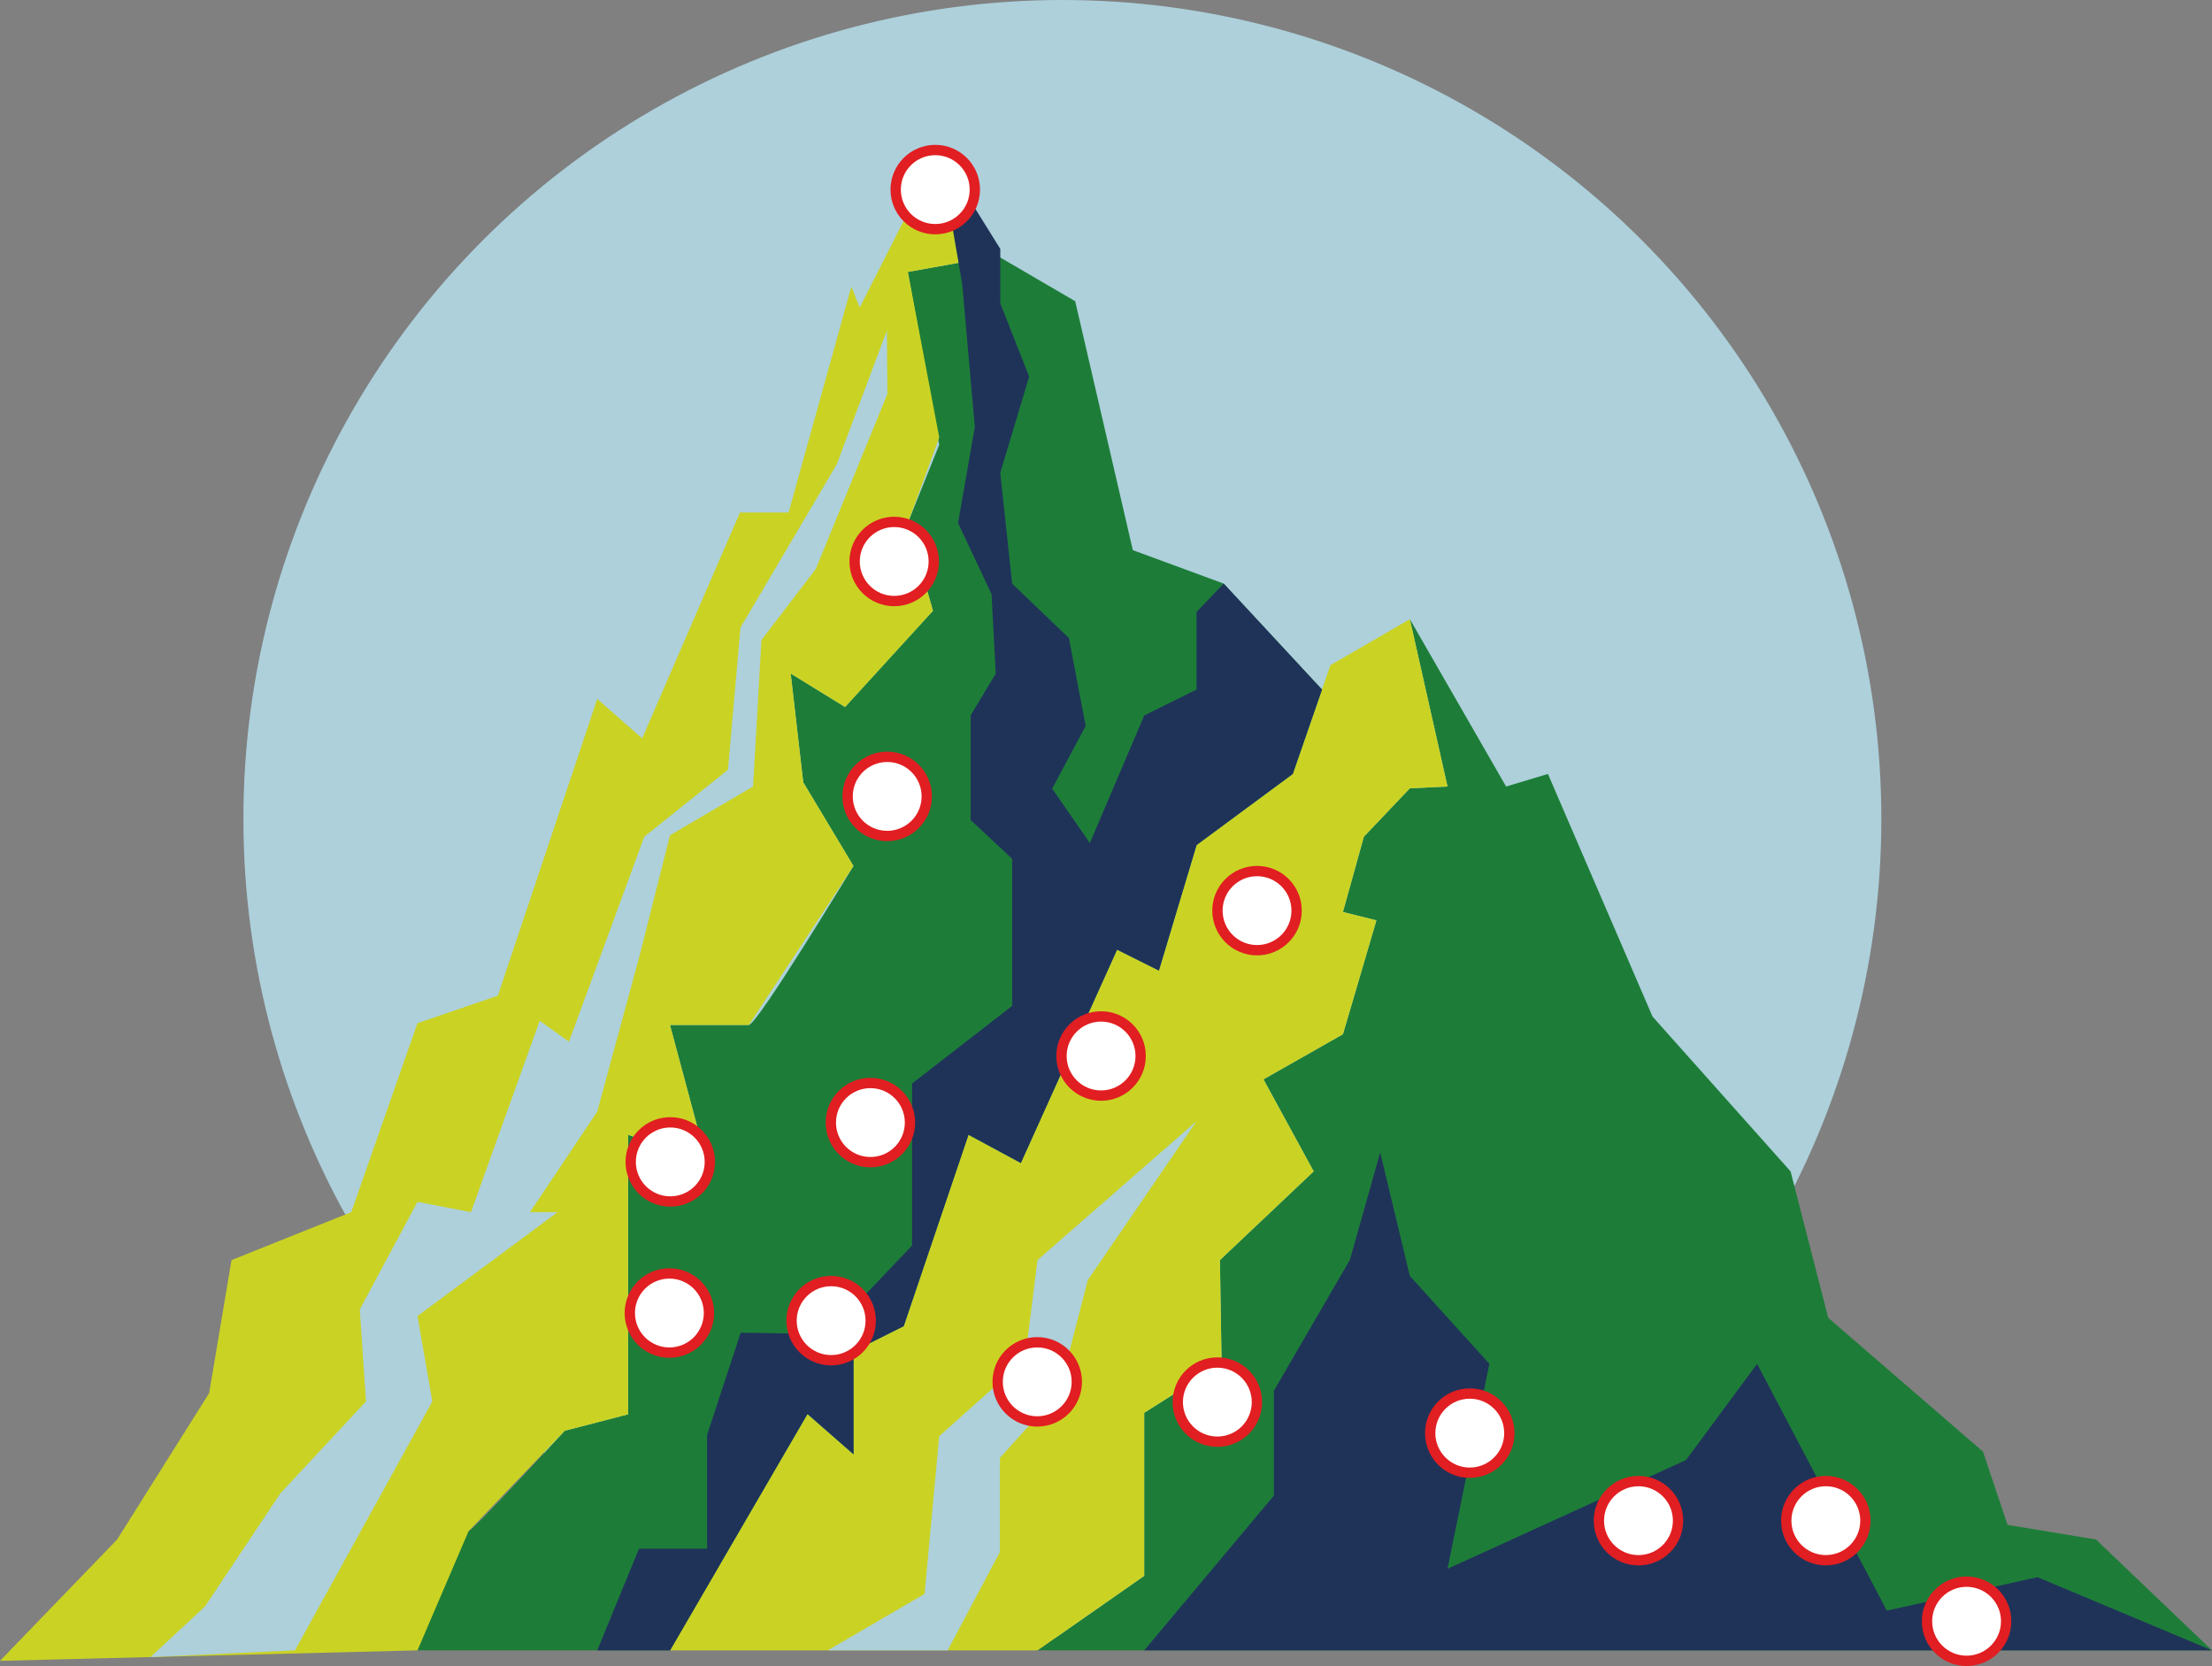 <?xml version="1.0" encoding="UTF-8"?><svg id="Capa_2" xmlns="http://www.w3.org/2000/svg" viewBox="0 0 722.5 544.19"><rect x="0" y="0" width="722.5" height="544.19" fill="#808080" stroke="none"/><defs><style>.cls-1{fill:#add0db;}.cls-2{fill:#cad323;}.cls-3{fill:#1f3359;}.cls-4{fill:#1d7d38;}.cls-5{fill:none;stroke:#fff;stroke-dasharray:0 5;stroke-width:4px;}.cls-5,.cls-6{stroke-miterlimit:10;}.cls-6{fill:#fff;stroke:#e11e21;stroke-width:3.37px;}</style></defs><g id="Capa_1-2"><circle class="cls-1" cx="347" cy="267.5" r="267.5"/><g><polygon class="cls-4" points="722.5 539.08 684.61 502.87 655.71 498.09 647.71 474.18 597.15 430.45 584.85 382.62 539.76 332.06 505.6 252.81 491.93 256.91 460.5 202.25 472.8 256.91 460.5 257.49 445.47 273.3 438.64 297.9 449.57 300.63 438.64 337.82 412.68 352.56 429.08 382.62 398.46 411.6 399.01 445.48 373.73 461.48 373.73 514.74 338.88 539.08 722.5 539.08"/><polygon class="cls-2" points="460.5 202.25 434.54 217.28 422.24 252.81 390.81 276.04 378.52 317.03 364.85 310.2 333.42 379.89 316.32 370.66 295.16 433.18 278.76 441.38 278.76 475.02 263.73 461.88 218.83 539.08 338.88 539.08 373.73 514.74 373.73 461.48 399.01 445.48 398.46 411.6 429.08 382.62 412.68 352.56 438.64 337.82 449.57 300.63 438.64 297.9 445.47 273.3 460.5 257.49 472.8 256.91 460.5 202.25"/><polygon class="cls-1" points="309.52 539.08 326.59 506.97 326.59 476.21 345.82 454.87 355.29 418.15 390.81 366.22 338.88 411.6 334.79 444.11 306.78 469.1 301.99 520.64 270.38 539.08 309.52 539.08"/><path class="cls-4" d="m399.7,190.63l-29.69-10.93-18.82-81.31-32.8-19.13-11.62-22.9,6.3,29.5-16.55,2.96,10.25,56.48-10.25,25.5,8.2,28.7-28.7,31.43-17.76-10.93,4.1,35.53,16.4,27.33s-31.43,51.93-34.16,51.93h-25.77l12.1,45.09-25.79-9.22v91.32l-20.67,5.36s-30.06,32.8-31.43,32.8-16.69,38.94-16.69,38.94h82.48l44.9-77.21,15.03,13.15v-33.64l16.4-8.2,21.16-62.52,17.1,9.22,31.43-69.69,13.66,6.83,12.3-40.99,31.43-23.23,9.55-27.58-32.09-34.59Z"/><path class="cls-3" d="m431.79,225.23l-32.09-34.59-8.88,9.24v25.36l-17.08,8.45-17.76,41.68-12.3-17.76,10.93-20.5-5.47-28.7-18.54-17.76-3.88-36.21,9.44-31.43-9.44-23.93v-17.79l-19.94-32.02,7.52,43.68,4.1,46.46-5.47,31.43,10.93,23.23,1.37,25.96-8.2,13.66v34.16l13.57,12.68v48.03l-32.7,25.37v52.91s-26.33,27.85-27.51,28.46-28.46,0-28.46,0l-10.98,33.41v37.15h-22.23l-13.64,33.22h23.77l44.9-77.21,15.03,13.15v-33.64l16.4-8.2,21.16-62.52,17.1,9.22,31.43-69.69,13.66,6.83,12.3-40.99,31.43-23.23,9.55-27.58Z"/><polygon class="cls-3" points="373.73 539.08 416.09 488.52 416.09 454.26 440.88 411.6 450.81 376.45 460.5 416.78 486.47 445.48 472.8 512.44 550.69 476.91 573.92 445.48 616.28 526.1 665.48 515.17 722.5 539.08 373.73 539.08"/><polygon class="cls-2" points="306.78 49.24 280.81 100.44 278.08 93.61 257.58 167.4 241.7 167.4 209.75 241.19 195.07 228.31 162.61 325.23 136.36 334.21 114.73 395.94 75.62 411.6 68.32 455.05 38.26 502.87 0 542.5 136.36 539.08 153.05 500.14 184.47 467.34 205.15 461.98 205.15 370.66 230.94 379.89 218.83 334.79 244.6 334.79 278.76 282.87 262.36 255.54 258.26 220.01 276.03 230.94 304.73 199.51 296.53 170.81 306.78 142.86 296.53 88.83 313.08 85.86 306.78 49.24"/><polygon class="cls-1" points="96.34 539.08 141.21 457.77 136.36 429.89 182.13 395.94 173.1 395.94 195.07 363.1 209.07 311.56 218.83 272.84 245.97 256.91 248.7 209.08 266.46 185.85 289.84 128.7 289.69 107.96 273.3 151.69 241.87 204.98 237.77 251.44 210.44 273.3 185.84 340.26 176.28 333.43 153.84 395.94 136.36 392.58 117.52 427.72 119.54 457.77 91.55 487.84 66.96 524.74 49.14 541.27 96.34 539.08"/></g><path class="cls-5" d="m642.35,535s-15.78-25-19.82-30-100.04-6-100.04-6l-7.83-30.7-160.59-10.54-58.92-24.59-100.09-11.12,20.53-45.61,82.3-10.23,75.84-20.22,44.98-36.23-39.21-49.77-77.5,7.5-69.5-26.5,57.34-47.59,16.93-50.55,8.71-36.35-8.71-57.26"/><circle class="cls-6" cx="642.34" cy="529.57" r="12.93"/><circle class="cls-6" cx="596.37" cy="496.71" r="12.93"/><circle class="cls-6" cx="535.17" cy="496.72" r="12.93"/><circle class="cls-6" cx="480.07" cy="468.12" r="12.93"/><circle class="cls-6" cx="397.62" cy="457.99" r="12.93"/><circle class="cls-6" cx="338.79" cy="451.37" r="12.93"/><circle class="cls-6" cx="271.47" cy="431.38" r="12.93"/><circle class="cls-6" cx="218.64" cy="428.89" r="12.93"/><circle class="cls-6" cx="218.93" cy="379.53" r="12.93"/><circle class="cls-6" cx="284.3" cy="366.68" r="12.93"/><circle class="cls-6" cx="359.64" cy="344.94" r="12.93"/><circle class="cls-6" cx="410.58" cy="297.45" r="12.93"/><circle class="cls-6" cx="289.78" cy="260.14" r="12.93"/><circle class="cls-6" cx="292.07" cy="183.4" r="12.93"/><circle class="cls-6" cx="305.48" cy="61.93" r="12.93"/></g></svg>